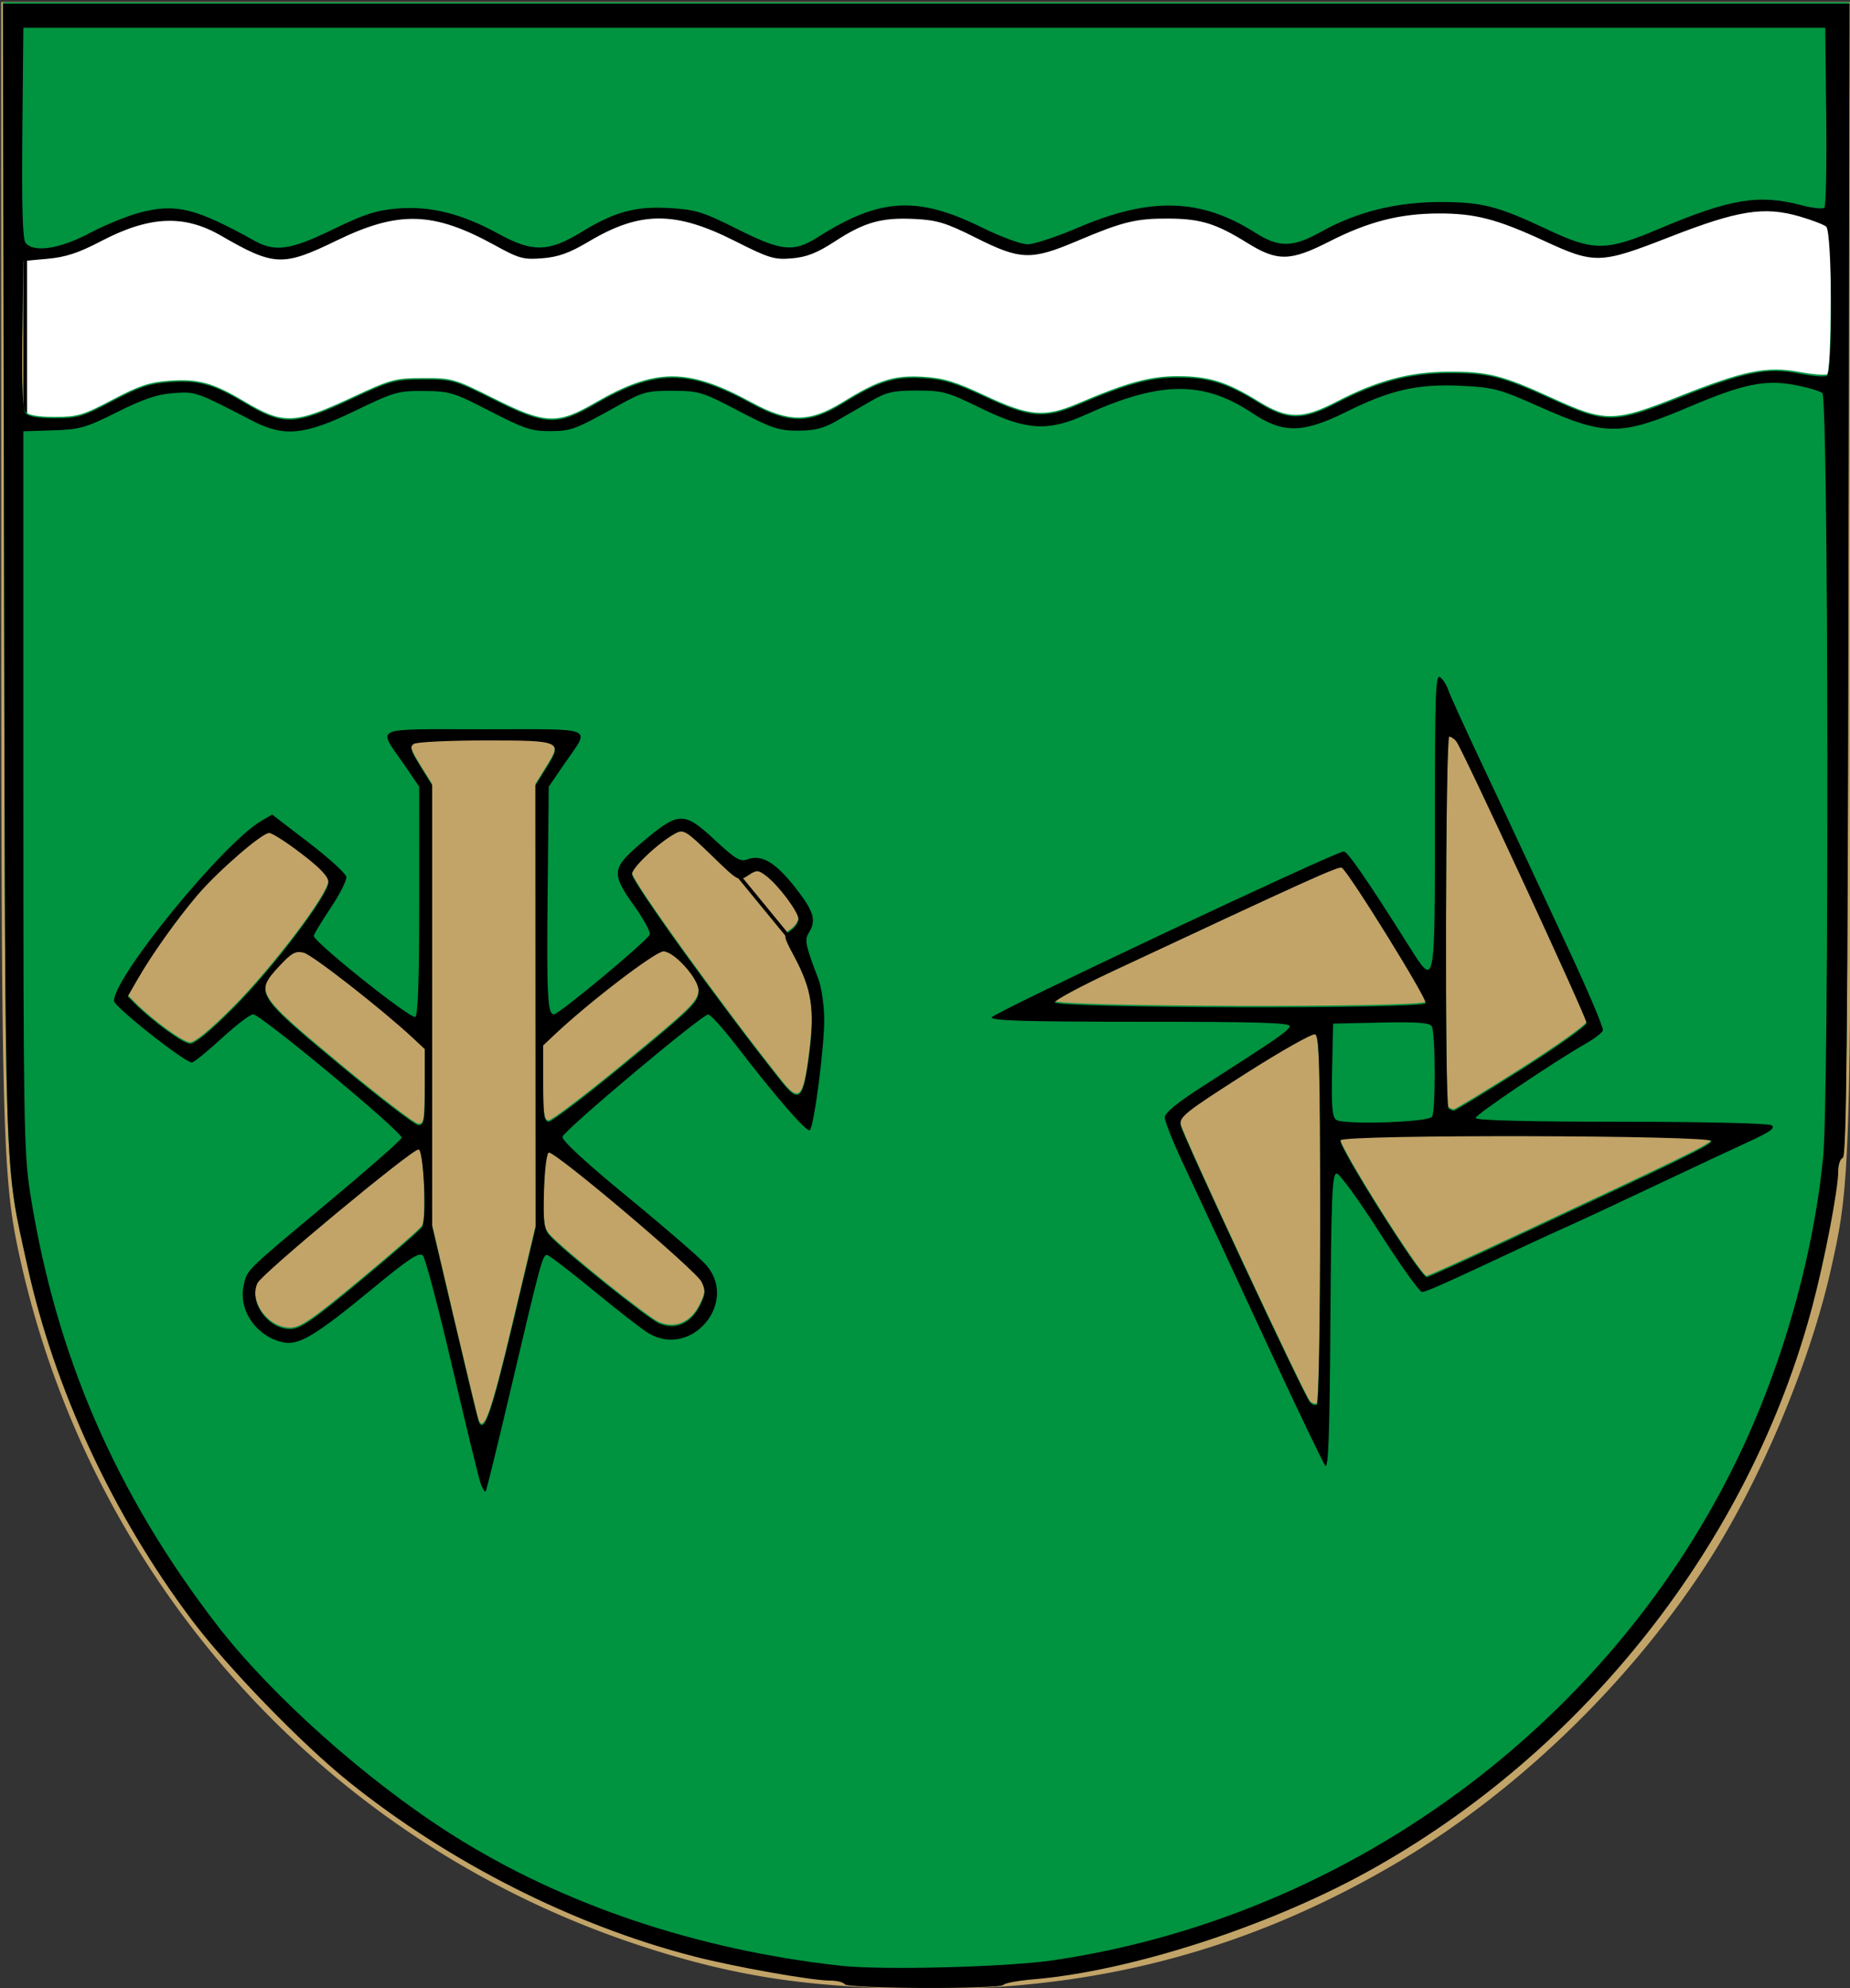 <svg xmlns="http://www.w3.org/2000/svg" width="500" height="537"><rect width="100%" height="100%" fill="#333333" stroke="none"/><path d="M-291.923 533.716c-16.256-1.44-30.972-4.508-48-10.004-84.951-27.42-148.87-97.516-168.664-184.962-5.045-22.286-5.309-31.836-5.323-192.25l-.014-148.25h500l-.03 151.75c-.031 164.284-.102 166.77-5.446 190.567-5.848 26.04-19.549 58.312-34.253 80.683-20.956 31.881-50.948 60.684-82.77 79.488-47.095 27.828-96.167 38.235-155.5 32.978zM-482.5 102.763c8.601-4.414 10.22-4.904 16.312-4.941 6.942-.042 9.428.84 22.264 7.897 7.126 3.919 11.534 3.429 24.46-2.719 10.809-5.14 11.23-5.25 20.141-5.25 8.982 0 9.24.07 19.587 5.25 13.79 6.906 15.858 6.912 28.51.091 8.41-4.533 10.449-5.215 16.807-5.623 8.117-.52 14.886 1.189 22.494 5.68 10.166 6.002 15.869 6.67 22.5 2.636 18.712-11.381 24.902-11.81 43.534-3.012 5.207 2.458 10.944 4.471 12.75 4.474 1.807.002 8.425-2.029 14.708-4.514 6.282-2.484 13.804-4.978 16.715-5.54 9.301-1.798 19.377.577 29.24 6.892 6.678 4.276 11.255 4.224 19.653-.223 13.162-6.969 27.473-9.75 39.522-7.679 4.02.69 11.66 3.335 18.378 6.36 15.074 6.786 18.235 6.83 33.5.475 16.191-6.74 21.586-8.096 29.921-7.514 3.894.271 7.754.663 8.58.87 1.285.323 1.539-2.24 1.772-17.889l.273-18.266-2.773-1.073c-11.473-4.437-18.136-3.646-39.224 4.656-17.833 7.02-19.749 7.051-34.46.549-14.272-6.307-17.307-7.088-27.609-7.094-10.502-.007-20.022 2.487-30.44 7.974-8.392 4.419-12.366 4.943-17.198 2.269-14.513-8.033-15.856-8.56-23.051-9.033-8.585-.564-13.506.556-26.218 5.966-13.062 5.56-16.292 5.468-28.795-.816-9.323-4.687-9.994-4.866-18.228-4.866-7.607 0-9.1.319-13.55 2.89a5544.51 5544.51 0 0 1-9.44 5.442c-7.156 4.113-11.775 3.57-24.58-2.89-10.24-5.165-11.177-5.442-18.385-5.442-7.826 0-11.37 1.26-24.594 8.738-6.508 3.68-11.731 3.102-22.686-2.509-16.34-8.37-24.685-8.355-41.314.07-10.579 5.36-16.46 6.005-23.029 2.526a9469.523 9469.523 0 0 1-9.972-5.292c-5.41-2.876-6.695-3.156-13.076-2.85-6.036.289-8.463 1.025-16.5 5.007-5.678 2.813-11.51 4.933-14.673 5.333l-5.25.665v18.24c0 10.031.337 18.581.75 19 .412.42 3.534.587 6.937.374 4.99-.314 8.034-1.336 15.737-5.289z" style="fill:#c2a468" transform="translate(514.246 2.275)"/><path style="fill:#fff;fill-opacity:1;stroke:#000;stroke-width:.997;stroke-miterlimit:4;stroke-opacity:1;stroke-dasharray:none;stroke-dashoffset:0" d="M-507.434 46.403h488.751v72.404h-488.751z" transform="translate(514.246 2.275)"/><path d="M-285.966 533.337c-.34-.55-2.122-1-3.96-1-4.96 0-25.663-3.671-36.728-6.513-32.53-8.355-66.122-25.33-93.312-47.152-12.77-10.249-32.873-30.965-42.574-43.874-21.24-28.265-37.025-62.255-44.33-95.46-6.26-28.46-5.94-18.972-6.29-187.25l-.319-153.75h499.084l-.286 155.666c-.226 123.441-.544 155.753-1.535 156.084-.688.229-1.25 1.875-1.25 3.658 0 4.834-3.584 23.597-6.91 36.173-18.592 70.295-70.949 131.696-138.09 161.942-21.556 9.71-53.188 18.503-72.41 20.128-4.211.356-7.894 1.03-8.183 1.498-.76 1.229-42.145 1.085-42.907-.15zM-375.78 355.27l6.281-26.433-.028-59.681-.028-59.682 2.982-4.79c4.455-7.158 4.018-7.35-16.765-7.331-9.696.008-18.278.426-19.072.928-1.198.759-.9 1.787 1.75 6.052l3.194 5.137v119.098l6.03 25.635c3.316 14.099 6.241 26.234 6.5 26.968 1.387 3.925 3.466-1.957 9.156-25.901zm218.314-28.523c0-41.034-.235-49.562-1.374-50-.756-.29-9.34 4.562-19.076 10.782-16.181 10.337-17.663 11.523-17.248 13.808.48 2.64 33.16 72.617 34.906 74.74.56.68 1.417.992 1.905.69.496-.306.887-22.332.887-50.02zm-259.288 16.49c8.683-7.206 16.142-13.72 16.574-14.477 1.291-2.258.41-20.923-.987-20.923-1.88 0-42.391 33.608-43.533 36.115-2.353 5.163 2.804 12.385 8.842 12.385 2.783 0 5.856-2.107 19.104-13.1zm91.606 6.834c1.574-3.18 1.641-4.05.499-6.455-1.463-3.08-39.729-35.432-41.317-34.931-.554.174-1.127 4.79-1.284 10.332-.239 8.452-.01 10.332 1.5 12.037 3.543 4.012 26.567 22.5 29.622 23.784 4.401 1.85 8.61.023 10.98-4.767zm218.682-17.763c48.315-22.586 54.354-25.534 54.751-26.726.54-1.62-99.264-1.842-100.265-.223-.816 1.32 21.648 36.964 23.312 36.989.386.006 10.377-4.512 22.202-10.04zm-293-41.274V280.73l-3.25-3.03c-8.262-7.702-27.097-22.412-29.456-23.004-2.201-.552-3.253.016-6.52 3.519-6.815 7.305-6.443 7.92 16.226 26.761 10.725 8.914 20.287 16.242 21.25 16.284 1.558.069 1.75-1.05 1.75-10.226zm52.748-5.274c19.753-16.222 21.252-17.692 21.252-20.853 0-3.213-6.621-10.57-9.513-10.57-2.243 0-8.216 4.492-25.658 19.297l-6.83 5.797v10.453c0 8.62.263 10.453 1.5 10.453.823 0 9.486-6.56 19.25-14.577zm243.705.438c9.65-6.127 17.547-11.758 17.547-12.514 0-1.514-33.6-74.09-35.23-76.097-.558-.687-1.41-1.25-1.893-1.25-1.013 0-1.222 99.322-.21 100.334.366.366 1.02.666 1.453.666.432 0 8.682-5.012 18.333-11.14zm-192.593-3.843c1.59-12.235.774-17.674-3.997-26.615-2.997-5.615-2.998-5.62-.931-7.068 1.137-.796 2.068-2.166 2.068-3.043 0-1.92-5.437-9.188-8.733-11.675-2.217-1.672-2.522-1.68-4.906-.118-2.531 1.659-2.57 1.638-9.906-5.476-6.806-6.6-7.539-7.049-9.66-5.92-4.446 2.364-11.795 9.232-11.795 11.021 0 2.135 24.536 36.155 40.5 56.154 4.69 5.877 5.793 4.79 7.36-7.26zm-155.497-12.83c10.601-10.661 25.527-30.39 25.595-33.832.03-1.51-2.122-3.8-7.277-7.75-4.026-3.083-7.963-5.6-8.75-5.592-1.988.018-13.925 10.376-19.448 16.873-5.513 6.487-12.188 15.86-15.983 22.444l-2.784 4.83 2.022 2.022c4.778 4.778 12.92 10.686 14.815 10.75 1.32.043 5.538-3.437 11.81-9.745zm322.141-1.195c.586-.947-20.775-35.424-22.675-36.598-.795-.491-9.122 3.27-61.748 27.892-8.48 3.967-15.606 7.776-15.834 8.463-.534 1.612 99.262 1.854 100.257.243zm-290.004-163.331c10.373-4.84 11.461-5.133 19.101-5.147 7.824-.014 8.474.172 18.97 5.428 14.05 7.035 17.214 7.177 27.474 1.237 16.341-9.46 25.087-9.492 42.225-.149 10.168 5.543 15.688 5.534 24.73-.038 9.755-6.012 13.81-7.287 21.697-6.827 5.524.322 8.695 1.283 16.866 5.115 11.883 5.573 16.014 5.922 24.937 2.107 13.266-5.673 19.527-7.388 26.97-7.388 8.45 0 13.294 1.498 21.768 6.729 8.024 4.952 11.899 4.974 21.262.121 10.897-5.649 19.593-7.986 30-8.063 10.704-.08 14.771.937 28 7 14.662 6.72 16.825 6.704 34.324-.252 17.79-7.071 23.851-8.309 32.709-6.677 3.603.664 6.983.942 7.51.616.556-.344.957-8.748.957-20.089V59.225l-4.637-2.051c-6.043-2.673-14.776-3.413-21.495-1.82-2.952.7-11.51 3.682-19.015 6.628-7.925 3.11-15.225 5.355-17.412 5.355-2.336 0-7.976-1.862-14.854-4.905-14.48-6.407-18.386-7.42-28.587-7.412-10.473.008-18.96 2.179-29.5 7.543-10.578 5.385-14.067 5.452-22.161.425-8.501-5.278-12.635-6.557-21.34-6.601-8.82-.045-12.36.822-24.698 6.052-12.415 5.261-15.305 5.173-27.282-.832-8.102-4.063-10.506-4.806-16.529-5.11-9.012-.455-13.625.828-21.577 6.003-4.883 3.178-7.666 4.283-11.665 4.63-4.78.415-6.175-.01-15.564-4.747-16.02-8.08-25.508-8.037-39.327.18-5.23 3.11-8.202 4.187-12.527 4.54-5.173.423-6.312.11-13-3.565-16.511-9.075-25.935-9.344-42.663-1.22-14.56 7.073-16.887 6.974-31.256-1.322-9.989-5.767-19.346-5.336-32.411 1.491-6.1 3.187-9.545 4.32-14.5 4.766l-6.5.584-.272 19.872c-.189 13.812.077 20.292.873 21.25.766.923 3.383 1.378 7.925 1.378 6.14 0 7.617-.44 15.596-4.649 7.22-3.808 10.014-4.735 15.454-5.124 7.709-.551 11.74.558 20.08 5.526 10.709 6.38 13.56 6.273 29.344-1.091z" style="fill:#009340" transform="translate(514.246 2.275)"/><path d="M-285.938 533.72c-.34-.55-2.121-1-3.96-1-4.959 0-25.663-3.672-36.728-6.514-32.53-8.355-66.12-25.329-93.312-47.151-12.77-10.25-32.872-30.966-42.574-43.875-21.24-28.264-37.024-62.254-44.328-95.46-6.26-28.459-5.942-18.972-6.291-187.25l-.32-153.75H-14.365l-.286 155.667c-.226 123.44-.544 155.753-1.536 156.083-.687.23-1.25 1.876-1.25 3.659 0 4.834-3.584 23.596-6.91 36.173-16.888 63.855-61.74 120.824-120.59 153.165-26.948 14.81-63.97 26.712-89.909 28.905-4.211.356-7.894 1.03-8.183 1.498-.76 1.229-42.145 1.084-42.908-.15zm56.5-6.501c85.021-12.625 159.102-70.619 191.015-149.535 8.769-21.684 14.805-45.725 16.92-67.387 1.647-16.878 1.46-205.005-.207-206.388-.7-.58-4.187-1.591-7.75-2.246-7.812-1.437-13.881-.155-28.276 5.971-18.459 7.857-22.661 7.865-40.154.081-11.137-4.956-12.604-5.35-21.5-5.778-11.723-.565-19.087 1.11-31.048 7.057-11.628 5.782-17.053 5.863-25.251.378-13.272-8.88-24.93-8.792-45.07.34-10.248 4.647-16.117 4.287-28.433-1.742-8.96-4.385-10.281-4.75-17.225-4.75-6.472 0-8.218.403-12.52 2.89-2.75 1.59-6.978 4.027-9.396 5.417-3.335 1.917-5.813 2.527-10.272 2.527-5.17 0-7.108-.646-16.105-5.37-9.692-5.09-10.62-5.373-17.728-5.401-6.878-.027-8.08.293-14.5 3.865-11.972 6.66-12.85 6.99-18.663 7.032-4.934.035-7.014-.656-16.158-5.37-9.839-5.073-10.957-5.415-17.897-5.476-6.98-.061-8.047.247-18.716 5.4-13.547 6.542-19.086 7.085-27.566 2.703-15.381-7.95-15.42-7.963-21.449-7.527-4.329.313-8.119 1.59-15.161 5.11-8.544 4.272-10.11 4.717-17.39 4.947l-8 .253v97c0 88.438.16 98.015 1.798 108.5 6.842 43.757 23.115 81.404 50.574 117 14.713 19.074 40.582 42.119 63.628 56.683 29.775 18.817 66.113 31.04 105 35.319 11.246 1.237 44.984.355 57.5-1.503zm-154.846-128.61c-.496-1.314-3.946-15.439-7.666-31.389s-7.312-29.594-7.983-30.321c-.99-1.074-3.632.667-14.112 9.304-14.791 12.191-19.407 14.964-23.536 14.139-7.252-1.451-12.318-8.643-10.806-15.344.99-4.395.034-3.456 23.183-22.778 10.543-8.8 19.325-16.514 19.516-17.143.415-1.372-38.085-33.357-40.151-33.357-.793 0-4.628 2.925-8.524 6.5-3.896 3.575-7.499 6.5-8.007 6.5-1.98 0-21.068-15.074-21.068-16.637 0-6.522 29.557-42.63 39.779-48.594l2.966-1.731 9.878 7.567c5.432 4.162 10.007 8.32 10.165 9.239.158.92-1.754 4.716-4.25 8.437-2.496 3.722-4.538 7.11-4.538 7.531 0 1.64 25.964 22.367 27.412 21.884.753-.252 1.088-9.89 1.088-31.28V210.22l-4.273-6.23c-6.99-10.19-9.15-9.27 21.773-9.27 30.923 0 28.764-.92 21.774 9.27l-4.274 6.23-.295 28.5c-.29 27.927-.03 33 1.684 33 1.41 0 25.586-20.135 25.93-21.595.175-.745-1.737-4.235-4.25-7.757-6.335-8.877-6.136-10.179 2.681-17.549 9.461-7.908 10.847-7.916 19.239-.11 5.474 5.093 6.78 5.863 8.725 5.144 4.047-1.497 8.013 1.061 14.001 9.03 3.988 5.307 4.55 7.64 2.594 10.773-1.237 1.98-.975 3.256 2.577 12.564.84 2.2 1.546 7.068 1.57 10.818.048 7.377-2.716 28.696-3.884 29.954-.737.795-8.84-8.52-20.03-23.022-3.5-4.537-6.855-8.233-7.453-8.213-1.77.059-39.039 31.346-39.366 33.048-.191.99 6.28 6.957 17.741 16.358 9.923 8.14 19.39 16.336 21.04 18.213 8.944 10.188-4.044 25.495-15.635 18.427-1.723-1.05-8.378-6.223-14.789-11.496-6.411-5.273-12.068-9.587-12.571-9.587-1.18 0-1.75 2.105-9.592 35.496-3.616 15.398-6.752 28.173-6.968 28.389-.216.216-.799-.682-1.295-1.996zm8.533-42.956 6.281-26.433-.028-59.681-.028-59.682 2.982-4.791c4.454-7.157 4.017-7.349-16.766-7.33-9.695.008-18.277.426-19.071.928-1.199.759-.902 1.787 1.75 6.051l3.193 5.138v119.098l6.03 25.635c3.316 14.099 6.242 26.234 6.5 26.967 1.387 3.926 3.466-1.957 9.156-25.9zm-40.974-12.034c8.683-7.205 16.141-13.72 16.574-14.476 1.29-2.258.41-20.923-.987-20.923-1.88 0-42.392 33.608-43.534 36.115-2.352 5.162 2.805 12.385 8.843 12.385 2.782 0 5.855-2.107 19.104-13.1zm91.606 6.835c1.573-3.18 1.64-4.05.499-6.455-1.464-3.08-39.73-35.432-41.318-34.932-.553.175-1.126 4.79-1.283 10.333-.239 8.452-.005 10.332 1.5 12.036 3.542 4.013 26.567 22.5 29.622 23.784 4.401 1.851 8.61.024 10.98-4.766zm-74.319-59.038v-10.303l-3.25-3.03c-8.262-7.703-27.097-22.412-29.455-23.004-2.201-.552-3.254.015-6.521 3.518-6.815 7.306-6.442 7.92 16.226 26.762 10.725 8.914 20.288 16.242 21.25 16.284 1.559.069 1.75-1.05 1.75-10.227zm52.749-5.274c19.753-16.22 21.251-17.691 21.251-20.853 0-3.213-6.62-10.569-9.513-10.569-2.153 0-19.962 13.605-29.237 22.334l-3.25 3.059v10.303c0 8.488.265 10.304 1.499 10.304.824 0 9.486-6.56 19.25-14.578zm51.111-3.404c1.591-12.235.774-17.674-3.997-26.615-2.996-5.615-2.997-5.62-.93-7.068 1.137-.796 2.067-2.166 2.067-3.044 0-1.92-5.436-9.188-8.732-11.674-2.218-1.672-2.522-1.68-4.906-.118-2.531 1.659-2.57 1.637-9.906-5.476-6.806-6.6-7.54-7.049-9.66-5.92-4.446 2.364-11.796 9.231-11.796 11.021 0 2.135 24.537 36.154 40.5 56.154 4.691 5.876 5.794 4.789 7.36-7.26zm-155.496-12.83c10.601-10.662 25.527-30.39 25.594-33.832.03-1.51-2.121-3.801-7.277-7.75-4.025-3.083-7.963-5.6-8.75-5.593-1.987.019-13.925 10.376-19.447 16.874-5.513 6.487-12.188 15.86-15.983 22.443l-2.785 4.83 2.022 2.022c4.779 4.779 12.921 10.687 14.815 10.75 1.32.044 5.538-3.436 11.81-9.744zm295.013 123.716c-.618-.772-7.08-14.229-14.36-29.904-15.713-33.836-17.793-38.304-24.153-51.89-2.675-5.713-4.864-11.224-4.864-12.246 0-1.266 3.36-4.008 10.55-8.61 19.795-12.672 22.815-14.754 23.216-16.004.316-.986-8.185-1.25-40.266-1.25-31.047 0-40.572-.282-40.269-1.193.403-1.207 92.975-44.807 95.137-44.807 1.055 0 6.37 7.714 17.74 25.75 6.969 11.053 6.892 11.43 6.892-33.872 0-35.079.184-39.97 1.462-38.91.803.667 1.764 2.185 2.135 3.373.371 1.187 4.605 10.484 9.408 20.66 4.803 10.174 9.663 20.524 10.8 23 1.137 2.474 6.563 14.11 12.058 25.858 5.495 11.748 9.791 21.873 9.547 22.5-.244.628-2.214 2.154-4.377 3.392-9.03 5.17-30.033 19.332-30.033 20.253 0 .644 13.863 1.002 39.25 1.012 22.639.009 39.877.411 40.731.951 1.128.713-.304 1.754-6 4.364-4.114 1.885-15.806 7.362-25.98 12.171-10.176 4.81-20.3 9.533-22.5 10.496-2.2.964-7.376 3.334-11.5 5.267-22.457 10.525-27.401 12.735-28.488 12.735-.658 0-5.797-7.2-11.42-16s-10.864-16-11.647-16c-1.203 0-1.463 6.216-1.684 40.154-.195 29.914-.548 39.796-1.385 38.75zm-1.377-66.494c0-41.034-.234-49.562-1.373-50-.756-.29-9.34 4.562-19.076 10.782-16.182 10.337-17.663 11.523-17.248 13.808.48 2.64 33.16 72.617 34.905 74.74.56.68 1.418.992 1.906.69.496-.307.886-22.332.886-50.02zm51 5.56c48.316-22.585 54.355-25.533 54.752-26.725.54-1.62-99.264-1.842-100.265-.223-.816 1.32 21.648 36.964 23.311 36.989.387.006 10.377-4.512 22.202-10.04zm-20.767-33.312c1.004-1.578.938-22.84-.076-24.439-.608-.958-4.069-1.21-13.735-1l-12.922.281-.282 12.49c-.22 9.709.024 12.714 1.095 13.5 1.928 1.413 24.962.674 25.92-.832zm24.22-12.797c9.651-6.127 17.547-11.758 17.547-12.514 0-1.514-33.6-74.09-35.23-76.097-.558-.687-1.41-1.25-1.892-1.25-1.014 0-1.222 99.322-.21 100.334.366.366 1.02.666 1.452.666.433 0 8.683-5.013 18.334-11.14zm-25.948-17.868c.585-.948-20.776-35.424-22.675-36.598-.795-.491-9.123 3.27-61.749 27.891-8.48 3.968-15.605 7.777-15.833 8.464-.534 1.612 99.262 1.853 100.257.243zm-290.005-163.331c10.374-4.84 11.462-5.134 19.102-5.147 7.824-.014 8.474.172 18.97 5.428 14.05 7.035 17.214 7.177 27.474 1.237 16.34-9.46 25.086-9.492 42.225-.15 10.167 5.544 15.688 5.535 24.73-.037 9.755-6.012 13.81-7.288 21.697-6.828 5.524.322 8.694 1.284 16.866 5.116 11.883 5.572 16.014 5.921 24.936 2.106 13.267-5.672 19.528-7.387 26.97-7.387 8.45 0 13.294 1.498 21.77 6.728 8.023 4.953 11.897 4.975 21.26.122 10.898-5.649 19.594-7.986 30-8.063 10.705-.08 14.772.937 28 7 14.708 6.74 16.919 6.724 34.42-.255 17.847-7.117 23.862-8.34 32.538-6.615 3.532.702 6.898.981 7.482.62 1.617-.999 1.439-38.98-.19-40.32-.687-.565-3.926-1.803-7.197-2.75-9.592-2.78-16.595-1.668-35.168 5.578-18.698 7.296-20.188 7.34-33.937.987-12.68-5.858-18.621-7.397-28.448-7.367-10.475.03-18.996 2.215-29.5 7.561-10.577 5.384-14.066 5.451-22.16.425-8.501-5.278-12.635-6.557-21.34-6.601-8.82-.045-12.36.822-24.699 6.051-12.414 5.262-15.305 5.174-27.281-.831-8.102-4.063-10.506-4.806-16.53-5.11-9.012-.455-13.624.828-21.576 6.003-4.884 3.178-7.666 4.282-11.665 4.63-4.781.414-6.175-.01-15.564-4.747-16.02-8.08-25.508-8.037-39.327.18-5.231 3.11-8.202 4.187-12.527 4.54-5.173.422-6.312.11-13-3.566-16.511-9.074-25.935-9.343-42.664-1.218-14.56 7.071-16.886 6.973-31.255-1.323-9.989-5.767-19.346-5.337-32.412 1.491-6.099 3.187-9.544 4.32-14.5 4.765l-6.5.585-.271 19.872c-.189 13.812.077 20.292.872 21.25.767.923 3.384 1.378 7.926 1.378 6.139 0 7.616-.44 15.595-4.649 7.22-3.809 10.014-4.735 15.455-5.124 7.708-.552 11.74.558 20.079 5.525 10.71 6.38 13.56 6.274 29.344-1.09zm-71.077-44.684c4.175-2.213 10.33-4.724 13.676-5.582 9.704-2.486 14.99-1.176 30.901 7.658 5.58 3.097 9.704 2.496 21.2-3.094 8.365-4.066 11.712-5.152 17.334-5.623 8.94-.748 17.437 1.369 27.362 6.816 9.226 5.064 13.56 4.97 22.483-.484 8.97-5.484 14.517-6.99 23.768-6.454 7.054.408 9.004 1.01 18.213 5.621 12.182 6.1 15.288 6.408 21.958 2.178 16.686-10.582 26.804-11.159 44.31-2.528 5.036 2.483 10.56 4.514 12.274 4.514 1.714 0 7.883-2.036 13.709-4.524 19.531-8.342 33.118-7.946 47.85 1.397 6.442 4.086 10.112 4.021 17.877-.313 9.513-5.31 20.308-7.988 32.162-7.98 11.313.009 15.442 1.071 29 7.462 12.4 5.844 15.77 5.823 30-.189 19.329-8.165 26.986-9.442 38.532-6.423 3.008.786 5.814 1.092 6.237.681.423-.411.648-11.517.5-24.68l-.269-23.93h-487l-.265 28.378c-.189 20.102.066 28.778.872 29.75 2.24 2.698 9.242 1.626 17.316-2.651z" style="fill:#000;fill-opacity:1;stroke-width:1;stroke-miterlimit:4;stroke-dasharray:none" transform="translate(514.246 2.275)"/><path d="m-301.46 250.34-12.872-15.688" style="fill:none;stroke:#000;stroke-width:1px;stroke-linecap:butt;stroke-linejoin:miter;stroke-opacity:1" transform="translate(514.246 2.275)"/></svg>